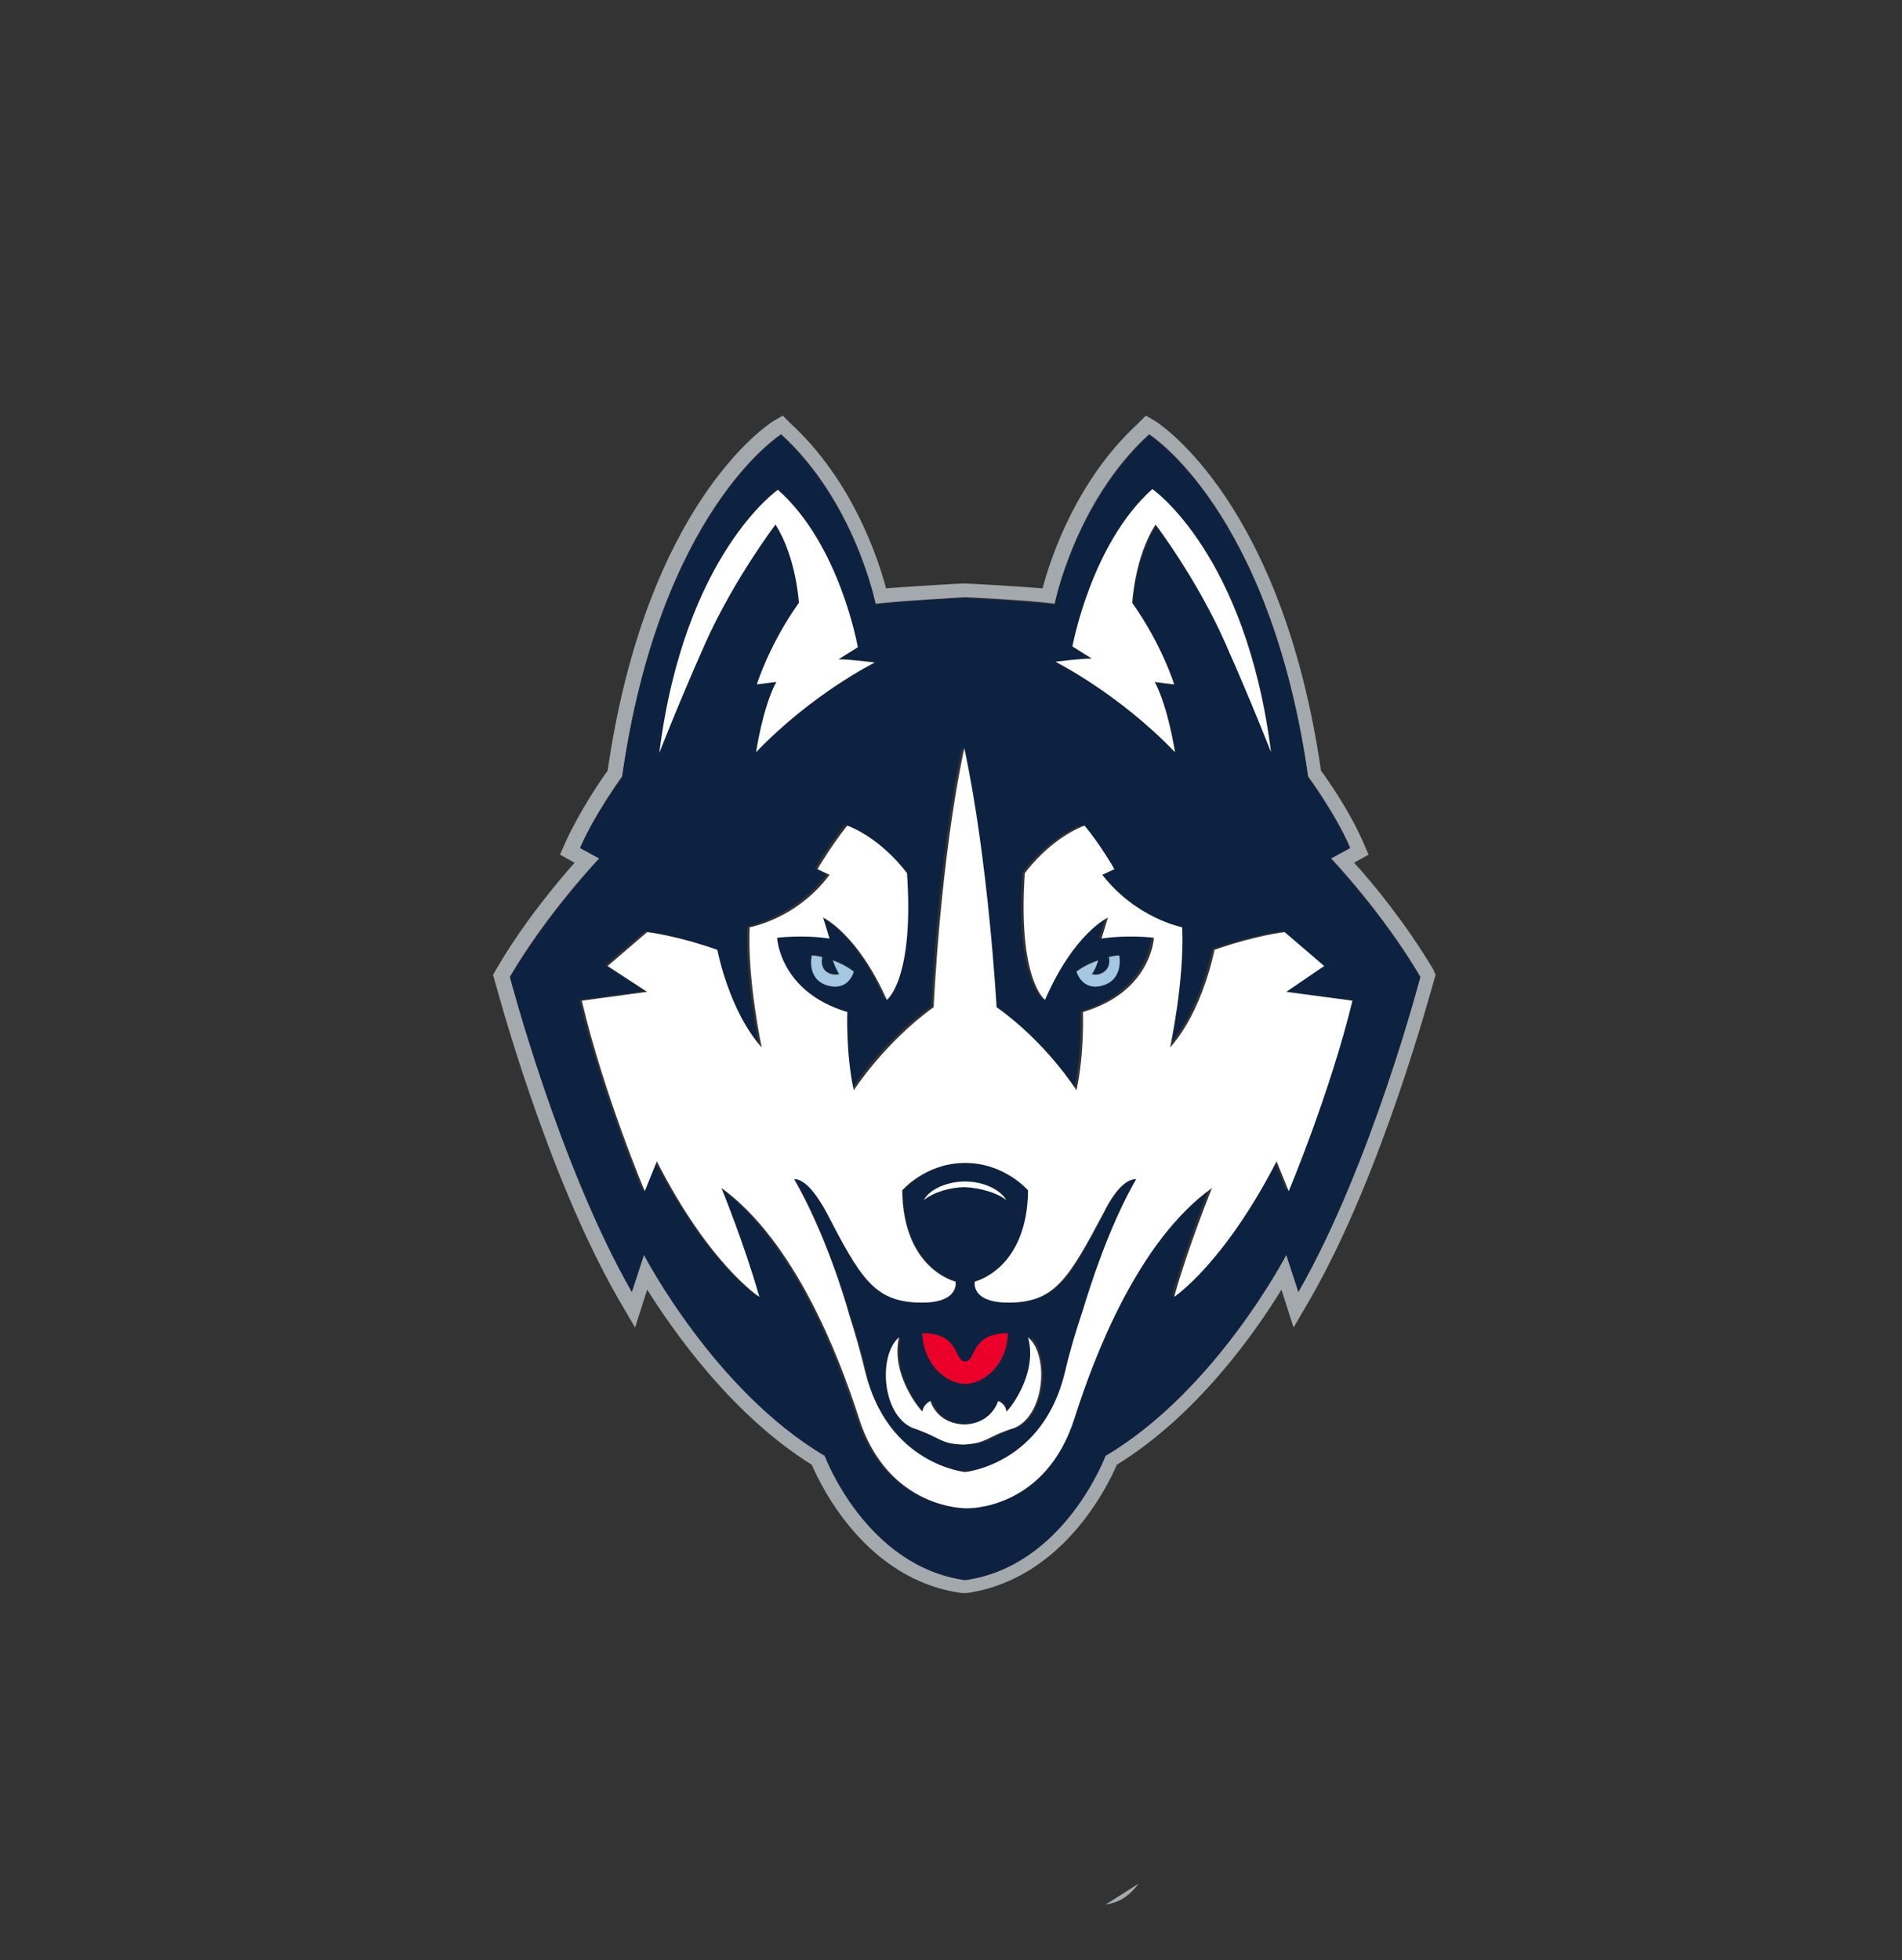 <?xml version="1.0" encoding="utf-8"?>
<!-- Generator: Adobe Illustrator 20.1.0, SVG Export Plug-In . SVG Version: 6.00 Build 0)  -->
<svg version="1.1" id="Layer_1" xmlns="http://www.w3.org/2000/svg" xmlns:xlink="http://www.w3.org/1999/xlink" x="0px" y="0px"
	 viewBox="0 0 235.7 242.9" style="enable-background:new 0 0 235.7 242.9;" xml:space="preserve">
<rect x="0" y="0" width="235.7" height="242.9" fill="#333333" stroke="none"/>
<style type="text/css">
	.st0{fill:#A4A9AD;}
	.st1{fill:#0D2240;}
	.st2{fill:#FFFFFF;}
	.st3{fill:#A4C7E2;}
	.st4{fill:#EB0029;}
</style>
<g>
	<g>
		<path class="st0" d="M177.6,120.1c-3.4-5.7-7.5-10.7-9.8-13.2l1.8-1l-0.7-1.6c-1.6-3.7-4.3-7.6-5.2-8.8
			c-4.8-33.1-19.9-42.9-20.5-43.3l-1.2-0.7l-1,1c-7.6,7-10.8,16.6-11.8,20.4c-3.9-0.3-9.3-0.6-9.6-0.6l-0.1,0l-0.1,0
			c-0.3,0-5.7,0.3-9.6,0.6c-1-3.8-4.2-13.4-11.8-20.4l-1-1l-1.2,0.7c-0.6,0.4-15.7,10.1-20.5,43.3c-0.9,1.2-3.5,5.1-5.2,8.8
			l-0.7,1.6l1.8,1c-2.2,2.5-6.4,7.5-9.7,13.2l-0.4,0.7l0.2,0.7c0.3,1,6.3,23.7,15.3,39.4l2.1,3.6l1.5-4.7
			c3.4,5.4,10.6,15.6,20.4,21.7c1.2,2.8,6.8,14.3,18.6,15.9l0.3,0l0.3,0c11.8-1.7,17.4-13.1,18.6-15.9c9.9-6.1,17.1-16.3,20.4-21.7
			l1.5,4.7l2.1-3.6c9-15.7,15-38.5,15.3-39.4l0.2-0.7L177.6,120.1z M160.9,160l-1.5-4.6c0,0-8.7,16.8-22.4,24.9
			c0,0-5.1,13.7-17.4,15.4c-12.3-1.7-17.4-15.4-17.4-15.4c-13.7-8.1-22.4-24.9-22.4-24.9l-1.5,4.6c-9-15.7-15.1-39-15.1-39
			c4.7-8,11.1-14.7,11.1-14.7l-2.4-1.3c1.9-4.3,5.2-8.8,5.2-8.8c4.7-33,19.7-42.4,19.7-42.4c9.2,8.4,11.7,21,11.7,21
			c3.8-0.4,11.1-0.8,11.1-0.8s7.2,0.3,11.1,0.8c0,0,2.5-12.6,11.7-21c0,0,15,9.4,19.7,42.4c0,0,3.4,4.6,5.2,8.8l-2.4,1.3
			c0,0,6.4,6.7,11.1,14.7C176,121.1,169.9,144.4,160.9,160z"/>
		<path class="st1" d="M136.9,150.2c-4.2,8.1-5.9,11-11.3,11.2c-5.3,0.2-4.7-2.6-4.7-2.6s6.5-1.5,6.6-11.3c0,0-2.9-3.4-7.8-3.4
			c-4.9,0-7.8,3.4-7.8,3.4c0.1,9.8,6.6,11.3,6.6,11.3s0.6,2.8-4.7,2.6c-5.3-0.2-7-3.1-11.3-11.2c-1.6-3.1-3-4.1-4-4.1
			c3.8,6.6,6.2,14.8,6.8,16.7c0.8,2.3,1.5,4.7,2,7.1c2.7,11.6,12.4,12.5,12.4,12.5s9.7-0.9,12.4-12.5c0.6-2.6,1.4-5.2,2.2-7.6
			c0.7-2.5,3.1-10.1,6.6-16.2C139.8,146.1,138.5,147,136.9,150.2z M114.4,148.7c0.8-1.4,3-2.3,5.1-2.3c2.1,0,4.4,0.9,5.1,2.3
			c-1.2-1-3.2-1.6-5.1-1.6C117.7,147.2,115.6,147.8,114.4,148.7z M119.6,168.7c1.4,0,0.6-3.5,5.3-3.5c-0.1,3.8-2.8,6.2-5.3,6.3
			c-2.5-0.1-5.2-2.5-5.3-6.3C119,165.1,118.2,168.7,119.6,168.7z M126,176.9c-3.8,1.3-3.3,2-6.4,2.1c-3.1-0.2-2.6-0.9-6.4-2.1
			c-3.7-1.7-4.1-9-1.6-11.2c-1.1,4.8,2.8,9.4,2.9,9.2c0.1-1,1-1.3,1-1.3c0-0.1,0.7,2.8,4.2,2.9c3.5-0.1,4.2-2.9,4.2-2.9
			c0,0,0.8,0.3,1,1.3c0,0.1,4-4.4,2.9-9.2C130.1,168,129.7,175.3,126,176.9z"/>
		<path class="st1" d="M167.3,105.1c-1.9-4.3-5.2-8.8-5.2-8.8c-4.7-33-19.7-42.4-19.7-42.4c-9.1,8.4-11.7,21-11.7,21
			c-3.8-0.4-11.1-0.8-11.1-0.8s-7.2,0.3-11.1,0.8c0,0-2.5-12.6-11.7-21c0,0-15,9.4-19.7,42.4c0,0-3.4,4.6-5.2,8.8l2.4,1.3
			c0,0-6.4,6.7-11.1,14.7c0,0,6.1,23.3,15.1,39l1.5-4.6c0,0,8.7,16.8,22.4,24.9c0,0,5.1,13.7,17.4,15.4
			c12.3-1.7,17.4-15.4,17.4-15.4c13.7-8.1,22.4-24.9,22.4-24.9l1.5,4.6c9-15.7,15.1-39,15.1-39c-4.7-8-11.1-14.7-11.1-14.7
			L167.3,105.1z M133,80.2c0,0,2.2-12.7,9.9-19.5c0,0,11.6,8,14.7,32.6c0,0-2.2-5.7-5.7-13.6c-3.5-7.9-8.6-14.6-8.6-14.6
			c-2.6,4.1-2.9,9.7-2.9,9.7c3.7,5.2,5.2,10.1,5.2,10.1l-2.4-0.3c1.7,3.2,2.5,8.7,2.5,8.7c-7-7.3-14.7-11.1-14.7-11.1
			s3.1-0.4,4.5-0.4L133,80.2z M96.4,60.6c7.6,6.8,9.9,19.5,9.9,19.5l-2.4,1.5c1.4,0,4.5,0.4,4.5,0.4s-7.6,3.9-14.7,11.1
			c0,0,0.8-5.4,2.5-8.7l-2.4,0.3c0,0,1.5-4.9,5.2-10.1c0,0-0.3-5.7-2.9-9.7c0,0-5.1,6.7-8.6,14.6c-3.5,7.9-5.7,13.6-5.7,13.6
			C84.9,68.6,96.4,60.6,96.4,60.6z M167.3,123.9c-2.7,11.5-7.9,23.6-7.9,23.6l-1.5-3.7c-6.5,12.8-12.7,16.8-12.7,16.8
			c1.8-6.4,4.7-13.5,4.7-13.5c-9.2,6.6-14.6,20.9-17,28.4c-3.6,11.5-13.4,11.3-13.4,11.3s-9.7,0.3-13.4-11.3
			c-2.4-7.5-7.9-21.8-17-28.4c0,0,2.9,7.1,4.7,13.5c0,0-6.1-4-12.7-16.8l-1.5,3.7c0,0-5.1-12.1-7.8-23.6l8.1-1.1l-4.9-3.2l4.9-4.2
			c0,0,3.6,0.4,8.7,2.2c0,0,1.4,7.5,5.5,12.1c0,0-1.8-8.3-1.5-14.9c0,0,5.7-1.1,9.9-6.5l-1.5-0.7c0,0,1.7-3,3.7-5.4
			c4.4,1.7,7.4,5.9,7.4,5.9c0.9,13.2-2.5,15.7-2.5,15.7c-3.6-8.3-7.9-10.2-7.9-10.2l0.8,2.6c-3.3-0.5-6.5-0.1-6.5-0.1
			s0.3,6.7,8.7,9.2c0,0-0.2,5.1,0.8,9.7c0,0,3.7-5.9,9.9-10.3c0,0,0.8-18.1,3.8-32.1c3,14,4,32.1,4,32.1c6.1,4.4,9.9,10.3,9.9,10.3
			c1-4.6,0.8-9.7,0.8-9.7c8.4-2.5,8.8-9.2,8.8-9.2s-3.2-0.4-6.5,0.1l0.8-2.6c0,0-4.2,1.9-7.8,10.2c0,0-3.4-2.5-2.5-15.7
			c0,0,3-4.2,7.4-5.9c2,2.5,3.7,5.4,3.7,5.4l-1.5,0.7c4.1,5.5,9.9,6.5,9.9,6.5c0.3,6.6-1.5,14.9-1.5,14.9c4.1-4.6,5.5-12.1,5.5-12.1
			c5.1-1.8,8.7-2.2,8.7-2.2l4.9,4.2l-4.9,3.2L167.3,123.9z M103,120.6c0.4,0.1,0.8,0.1,1,0c-0.4-0.5-0.6-1.1-0.8-1.7
			c0.8,0.3,1.7,0.7,2.6,1.4c0,0-0.7,2.5-3.3,1.7c-2.6-0.8-1.9-3.7-1.9-3.7s0.5,0,1.3,0.2C101.9,118.8,101.7,120.2,103,120.6z
			 M136.3,120.6c1.4-0.4,1.2-1.8,1.1-2.1c0.8-0.2,1.3-0.2,1.3-0.2s0.7,2.9-2,3.7c-2.7,0.8-3.3-1.7-3.3-1.7c0.9-0.7,1.8-1.1,2.7-1.4
			c-0.2,0.5-0.4,1.1-0.8,1.7C135.5,120.7,135.9,120.8,136.3,120.6z"/>
		<path class="st2" d="M96.1,65c2.6,4.1,2.9,9.7,2.9,9.7c-3.7,5.2-5.2,10.1-5.2,10.1l2.4-0.3c-1.7,3.2-2.5,8.7-2.5,8.7
			c7-7.3,14.7-11.1,14.7-11.1s-3.1-0.4-4.5-0.4l2.4-1.5c0,0-2.2-12.7-9.9-19.5c0,0-11.6,8-14.7,32.6c0,0,2.2-5.7,5.7-13.6
			C91,71.7,96.1,65,96.1,65z"/>
		<path class="st2" d="M145.6,93.2c0,0-0.8-5.4-2.5-8.7l2.4,0.3c0,0-1.5-4.9-5.2-10.1c0,0,0.3-5.7,2.9-9.7c0,0,5.1,6.7,8.6,14.6
			c3.5,7.9,5.7,13.6,5.7,13.6c-3.1-24.6-14.7-32.6-14.7-32.6c-7.6,6.8-9.9,19.5-9.9,19.5l2.4,1.5c-1.4,0-4.5,0.4-4.5,0.4
			S138.6,85.9,145.6,93.2z"/>
		<path class="st3" d="M100.6,118.4c0,0-0.7,2.9,1.9,3.7c2.7,0.8,3.3-1.7,3.3-1.7c-0.9-0.7-1.8-1.1-2.6-1.4c0.2,0.5,0.4,1.1,0.8,1.7
			c-0.3,0.1-0.6,0.1-1,0c-1.4-0.4-1.2-1.8-1.1-2.1C101.1,118.4,100.6,118.4,100.6,118.4z"/>
		<path class="st3" d="M133.4,120.4c0,0,0.7,2.5,3.3,1.7c2.6-0.8,2-3.7,2-3.7s-0.5,0-1.3,0.2c0.1,0.2,0.3,1.6-1.1,2.1
			c-0.4,0.1-0.8,0.1-1,0c0.4-0.5,0.6-1.1,0.8-1.7C135.3,119.3,134.3,119.7,133.4,120.4z"/>
		<path class="st4" d="M119.6,171.5c2.5-0.1,5.2-2.5,5.3-6.3c-4.7,0-3.9,3.5-5.3,3.5c-1.4,0-0.6-3.5-5.3-3.5
			C114.4,168.9,117.1,171.4,119.6,171.5z"/>
		<path class="st2" d="M124.7,148.7c-0.8-1.4-3-2.3-5.1-2.3c-2.1,0-4.4,0.9-5.1,2.3c1.2-1,3.3-1.6,5.1-1.6
			C121.5,147.2,123.6,147.8,124.7,148.7z"/>
		<path class="st2" d="M124.7,174.9c-0.1-1-1-1.3-1-1.3c0-0.1-0.7,2.8-4.2,2.9c-3.5-0.1-4.2-2.9-4.2-2.9c0,0-0.8,0.3-1,1.3
			c0,0.1-4-4.4-2.9-9.2c-2.6,2.3-2.1,9.5,1.6,11.2c3.8,1.3,3.4,2,6.4,2.1c3.1-0.2,2.6-0.9,6.4-2.1c3.7-1.7,4.2-9,1.6-11.2
			C128.7,170.5,124.7,175.1,124.7,174.9z"/>
		<path class="st2" d="M164.1,119.7l-4.9-4.2c0,0-3.6,0.4-8.7,2.2c0,0-1.4,7.5-5.5,12.1c0,0,1.8-8.3,1.5-14.9c0,0-5.7-1.1-9.9-6.5
			l1.5-0.7c0,0-1.7-3-3.7-5.4c-4.4,1.7-7.4,5.9-7.4,5.9c-0.9,13.2,2.5,15.7,2.5,15.7c3.6-8.3,7.8-10.2,7.8-10.2l-0.8,2.6
			c3.3-0.5,6.5-0.1,6.5-0.1s-0.3,6.7-8.8,9.2c0,0,0.2,5.1-0.8,9.7c0,0-3.7-5.9-9.9-10.3c0,0-1-18.1-4-32.1c-3,14-3.8,32.1-3.8,32.1
			c-6.1,4.4-9.9,10.3-9.9,10.3c-1-4.6-0.8-9.7-0.8-9.7c-8.4-2.5-8.7-9.2-8.7-9.2s3.2-0.4,6.5,0.1l-0.8-2.6c0,0,4.2,1.9,7.9,10.2
			c0,0,3.4-2.5,2.5-15.7c0,0-3-4.2-7.4-5.9c-2,2.5-3.7,5.4-3.7,5.4l1.5,0.7c-4.1,5.5-9.9,6.5-9.9,6.5c-0.3,6.6,1.5,14.9,1.5,14.9
			c-4.1-4.6-5.5-12.1-5.5-12.1c-5.1-1.8-8.7-2.2-8.7-2.2l-4.9,4.2l4.9,3.2l-8.1,1.1c2.7,11.5,7.8,23.6,7.8,23.6l1.5-3.7
			c6.5,12.8,12.7,16.8,12.7,16.8c-1.8-6.4-4.7-13.5-4.7-13.5c9.1,6.6,14.6,20.9,17,28.4c3.6,11.5,13.4,11.3,13.4,11.3
			s9.8,0.3,13.4-11.3c2.4-7.5,7.8-21.8,17-28.4c0,0-2.9,7.1-4.7,13.5c0,0,6.1-4,12.7-16.8l1.5,3.7c0,0,5.1-12.1,7.9-23.6l-8.2-1.1
			L164.1,119.7z M134.2,162.3c-0.8,2.4-1.6,5-2.2,7.6c-2.7,11.6-12.4,12.5-12.4,12.5s-9.6-0.9-12.4-12.5c-0.6-2.5-1.3-4.9-2-7.1
			c-0.5-1.9-3-10.1-6.8-16.7c1,0,2.3,1,4,4.1c4.2,8.1,5.9,11,11.3,11.2c5.3,0.2,4.7-2.6,4.7-2.6s-6.5-1.5-6.6-11.3
			c0,0,2.9-3.4,7.8-3.4c4.9,0,7.8,3.4,7.8,3.4c-0.1,9.8-6.6,11.3-6.6,11.3s-0.6,2.8,4.7,2.6c5.3-0.2,7-3.1,11.3-11.2
			c1.6-3.2,3-4.1,4-4.1C137.3,152.2,135,159.7,134.2,162.3z"/>
		<line class="st0" x1="156.3" y1="164.1" x2="156.3" y2="164.3"/>
	</g>
	<g>
		<path class="st1" d="M82.4,37l-3.4,1.3 M91.9,33.5"/>
	</g>
	<g>
		<path class="st0" d="M99.6,235.5 M99.9,233.7"/>
		<path class="st0" d="M111.8,236.8l-1.9-0.1"/>
		<path class="st0" d="M141.1,233.4c-1,1.3-2.1,2.3-4.1,2.6 M136.8,234.2"/>
	</g>
</g>
</svg>
